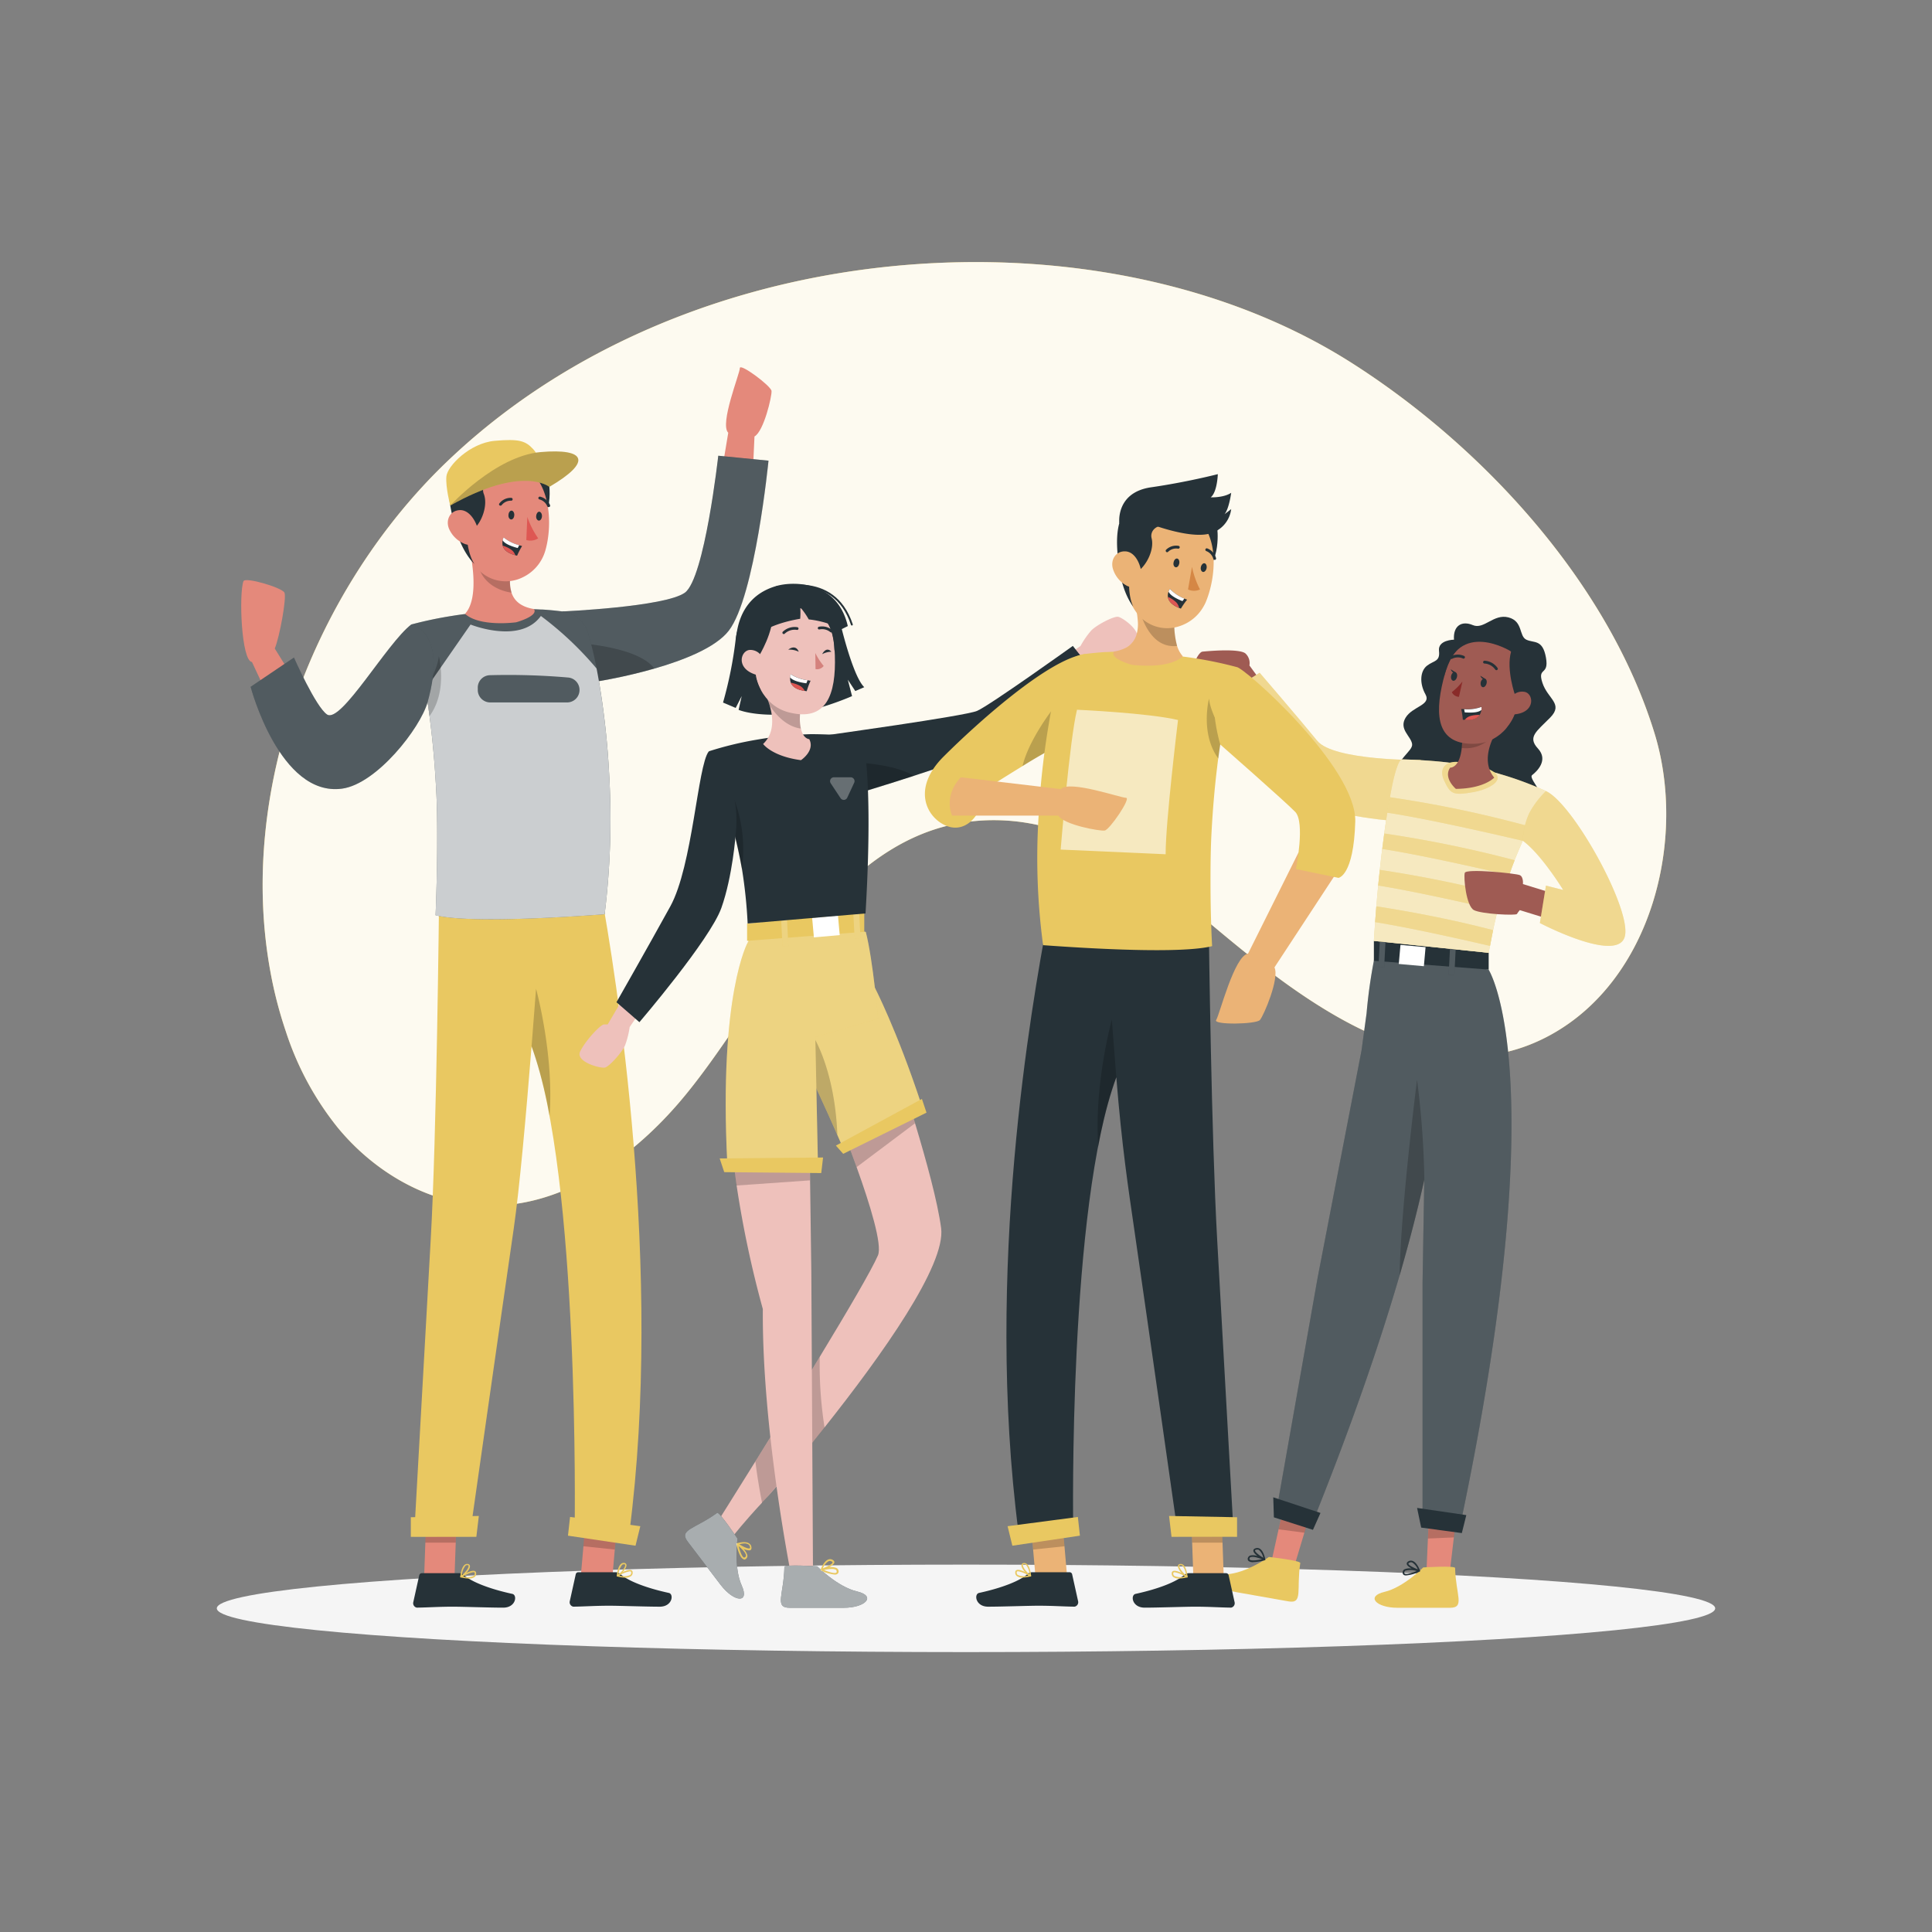 <svg xmlns="http://www.w3.org/2000/svg" viewBox="0 0 500 500"><rect x="0" y="0" width="500" height="500" fill="#808080" stroke="none"/><g id="freepik--background-simple--inject-7"><path d="M74,267a78.07,78.07,0,0,0,13.4,24.82c9.35,11.36,23.11,19.56,37.81,20.17,19.56.81,37.44-11.53,50.26-26.33,22.9-26.45,41.17-74.29,82.89-73.39,21.61.47,40.33,14.64,56.21,27.89,23,19.21,55.5,44.67,86.59,27.74,26.38-14.37,35.45-50.89,27-78.22-12-38.92-44.41-74.13-78.29-95.72-29.52-18.81-66.15-26.74-101.26-26.1-48.63.88-97.75,17.94-132.88,51.56-34.29,32.82-54.5,85.05-45.7,132.32A108.84,108.84,0,0,0,74,267Z" style="fill:#E9C861"></path><path d="M74,267a78.07,78.07,0,0,0,13.4,24.82c9.35,11.36,23.11,19.56,37.81,20.17,19.56.81,37.44-11.53,50.26-26.33,22.9-26.45,41.17-74.29,82.89-73.39,21.61.47,40.33,14.64,56.21,27.89,23,19.21,55.5,44.67,86.59,27.74,26.38-14.37,35.45-50.89,27-78.22-12-38.92-44.41-74.13-78.29-95.72-29.52-18.81-66.15-26.74-101.26-26.1-48.63.88-97.75,17.94-132.88,51.56-34.29,32.82-54.5,85.05-45.7,132.32A108.84,108.84,0,0,0,74,267Z" style="fill:#fff;opacity:0.9;isolation:isolate"></path></g><g id="freepik--Shadow--inject-7"><ellipse id="freepik--path--inject-7" cx="250" cy="416.24" rx="193.89" ry="11.32" style="fill:#f5f5f5"></ellipse></g><g id="freepik--character-4--inject-7"><path d="M326.65,176.72l-3.3-4.5a3.4,3.4,0,0,0-.92-3c-1.32-1.5-9.89-.71-11.21-.58s-3.5,5.39-2.21,6.92,9.53,1.79,10.29,1.13l2.6,3.62Z" style="fill:#9f5b53"></path><path d="M376.29,165.55c-.26-3.6,2-5,4.88-3.77s5.37-3,9.21-2,2.66,4.83,4.64,5.77,4.21-.19,5.07,4.63-2.3,2.32-.91,6.54,5.53,5.41,2,9-5.93,5-3.16,8-.23,5.88-1.5,6.87,5.51,6.72,3.6,11.86-17.84,9.89-27.67,6.14-12.56-9.43-12-15.89,5.33-8.17,5-10.19-3.47-3.79-1.69-6.76,6.72-3.23,5.14-6.07-1.38-6,.4-7.39,3.44-1,3.11-3.85S376.29,165.55,376.29,165.55Z" style="fill:#263238"></path><path d="M367.68,196.71s-22.57.2-26.79-5S326,174.11,326,174.11L320,177.85s10.5,23.45,17.09,28.6,26.21,6.21,26.21,6.21Z" style="fill:#E9C861"></path><path d="M367.68,196.71s-22.57.2-26.79-5S326,174.11,326,174.11L320,177.85s10.5,23.45,17.09,28.6,26.21,6.21,26.21,6.21Z" style="fill:#fff;opacity:0.3;isolation:isolate"></path><polygon points="329.16 403.62 335.16 404.68 337.62 396.5 339.86 389 332.95 386.58 330.94 395.6 329.16 403.62" style="fill:#e4897b"></polygon><path d="M336.51,404.52c.1-.67-8.11-1.58-8.11-1.58s-5.9,4.2-10.95,4.48-2.86,3.68,2.57,4.64l13.42,2.37C337.29,415.11,335.46,411.4,336.51,404.52Z" style="fill:#E9C861"></path><path d="M323.08,403.94a.77.77,0,0,1-.05-.9.89.89,0,0,1,.53-.47,3.38,3.38,0,0,1,1.86.12c-.6-.47-1.1-1-1.05-1.43,0-.28.25-.48.65-.59a1.27,1.27,0,0,1,1.06.16c1,.65,1.37,2.66,1.38,2.75a.17.17,0,0,1,0,.1h0l0,.05h0a.1.1,0,0,1-.05.06h0l-.07,0a12.72,12.72,0,0,1-2.95.48A1.72,1.72,0,0,1,323.08,403.94Zm.63-1a.45.45,0,0,0-.28.24c-.14.3-.05.41,0,.44.32.38,1.89.2,3.18-.1C325.71,403.2,324.35,402.74,323.71,403Zm1.43-1.89c-.12,0-.33.11-.34.22,0,.37,1,1.21,2.13,1.88a3.61,3.61,0,0,0-1.09-2,.81.81,0,0,0-.45-.13A1.07,1.07,0,0,0,325.14,401.09Z" style="fill:#263238"></path><polygon points="330.91 395.79 337.59 396.67 339.85 389.08 332.94 386.62 330.91 395.79" style="opacity:0.2;isolation:isolate"></polygon><polygon points="369.19 406.19 375.28 406.19 376.28 397.71 377.18 389.93 369.95 388.75 369.55 397.98 369.19 406.19" style="fill:#e4897b"></polygon><path d="M376.58,405.8c0-.67-8.26-.15-8.26-.15s-5.07,5.16-10,6.32-2.18,4.12,3.33,4.12h13.63C379.19,416.09,376.75,412.75,376.58,405.8Z" style="fill:#E9C861"></path><path d="M363.25,407.56a.79.79,0,0,1-.2-.87.88.88,0,0,1,.44-.56,3.39,3.39,0,0,1,1.85-.2c-.67-.36-1.25-.8-1.28-1.23,0-.28.17-.52.54-.69a1.25,1.25,0,0,1,1.07,0c1.12.46,1.81,2.39,1.84,2.47a.2.2,0,0,1,0,.17l0,0h0l-.07.06a10.52,10.52,0,0,1-3.42,1A1.09,1.09,0,0,1,363.25,407.56Zm.46-1.06a.51.51,0,0,0-.24.29c-.08.33,0,.41.06.44.39.32,1.9-.14,3.11-.65A5.36,5.36,0,0,0,363.71,406.5Zm1.08-2.1c-.11.05-.3.16-.3.27,0,.38,1.21,1,2.43,1.48a3.65,3.65,0,0,0-1.42-1.77.78.78,0,0,0-.33-.07A.88.88,0,0,0,364.79,404.4Z" style="fill:#263238"></path><polygon points="369.55 398.17 376.28 397.88 377.18 390.01 369.95 388.8 369.55 398.17" style="opacity:0.2;isolation:isolate"></polygon><path d="M330.34,391l9.86,1.74c9.94-24.79,17-45.47,22-62.64,2.69-9.26,4.78-17.49,6.4-24.8l-.45,27v61.28h10c24.34-116.11,7.09-142.65,7.09-142.65l-29.13-5a132.32,132.32,0,0,0-2.44,16.3l-1.31,9.64L341,330.68Z" style="fill:#263238"></path><path d="M330.34,391l9.86,1.74c9.94-24.79,17-45.47,22-62.64,2.69-9.26,4.78-17.49,6.4-24.8l-.45,27v61.28h10c24.34-116.11,7.09-142.65,7.09-142.65l-29.13-5a132.32,132.32,0,0,0-2.44,16.3l-1.31,9.64L341,330.68Z" style="fill:#fff;opacity:0.2;isolation:isolate"></path><polygon points="341.74 391.55 329.52 387.5 329.68 392.69 339.79 395.92 341.74 391.55" style="fill:#263238"></polygon><polygon points="379.48 392.11 366.74 390.25 367.8 395.34 378.32 396.76 379.48 392.11" style="fill:#263238"></polygon><polygon points="385.27 246.58 385.27 250.93 355.56 248.65 355.56 243.51 385.27 246.58" style="fill:#263238"></polygon><rect x="362.2" y="244.85" width="6.52" height="4.95" transform="translate(707.4 526.25) rotate(-174.88)" style="fill:#fff"></rect><rect x="375.1" y="244.78" width="1.48" height="7.51" transform="translate(738.53 515.91) rotate(-177.08)" style="fill:#263238"></rect><rect x="375.1" y="244.78" width="1.48" height="7.51" transform="translate(738.53 515.91) rotate(-177.08)" style="fill:#fff;opacity:0.2;isolation:isolate"></rect><rect x="356.96" y="242.79" width="1.48" height="7.51" transform="translate(702.35 511.01) rotate(-177.08)" style="fill:#263238"></rect><rect x="356.96" y="242.79" width="1.48" height="7.51" transform="translate(702.35 511.01) rotate(-177.08)" style="fill:#fff;opacity:0.2;isolation:isolate"></rect><path d="M400.09,204.73c-.9,1.83-1.72,3.57-2.48,5.21-.65,1.38-1.25,2.69-1.82,3.94l-1,2.12c-.24.54-.48,1.08-.7,1.6-.79,1.79-1.49,3.46-2.12,5-.37.92-.71,1.81-1,2.67l-.44,1.18c-.68,1.81-1.25,3.49-1.75,5.08-.43,1.38-.81,2.7-1.16,4-.46,1.75-.85,3.45-1.21,5.18-.28,1.33-.54,2.68-.8,4.08-.12.59-.23,1.19-.34,1.8l-29.71-3.09c.1-1.67.21-3.29.33-4.87.1-1.4.2-2.76.31-4.08.16-1.88.32-3.68.48-5.41q.21-2.1.42-4.05c.2-1.9.41-3.69.62-5.39.17-1.42.35-2.76.52-4,.27-2,.54-3.75.79-5.36s.47-2.82.68-4q.41-2.22.72-3.69c1.31-6,2.27-6.13,2.27-6.13s6.68.14,12.41.86l.15,0h0a93.45,93.45,0,0,1,11.47,2.52c.49.13,1,.27,1.45.42A87.15,87.15,0,0,1,400.09,204.73Z" style="fill:#E9C861"></path><path d="M400.09,204.73c-.9,1.83-1.72,3.57-2.48,5.21-.65,1.38-1.25,2.69-1.82,3.94l-1,2.12c-.24.54-.48,1.08-.7,1.6-.79,1.79-1.49,3.46-2.12,5-.37.92-.71,1.81-1,2.67l-.44,1.18c-.68,1.81-1.25,3.49-1.75,5.08-.43,1.38-.81,2.7-1.16,4-.46,1.75-.85,3.45-1.21,5.18-.28,1.33-.54,2.68-.8,4.08-.12.59-.23,1.19-.34,1.8l-29.71-3.09c.1-1.67.21-3.29.33-4.87.1-1.4.2-2.76.31-4.08.16-1.88.32-3.68.48-5.41q.21-2.1.42-4.05c.2-1.9.41-3.69.62-5.39.17-1.42.35-2.76.52-4,.27-2,.54-3.75.79-5.36s.47-2.82.68-4q.41-2.22.72-3.69c1.31-6,2.27-6.13,2.27-6.13s6.68.14,12.41.86l.15,0h0a93.45,93.45,0,0,1,11.47,2.52c.49.13,1,.27,1.45.42A87.15,87.15,0,0,1,400.09,204.73Z" style="fill:#fff;opacity:0.6;isolation:isolate"></path><path d="M362.22,330.13c2.69-9.26,4.78-17.49,6.4-24.8a229.31,229.31,0,0,0-1.89-25.87S362.47,312.82,362.22,330.13Z" style="opacity:0.2;isolation:isolate"></path><path d="M377.83,197.25c-3.51-.51-5.67,1.49-4.05,4.85s2.16,3.86,7.68,2.87S393.4,199.53,377.83,197.25Z" style="fill:#E9C861"></path><path d="M395.79,213.88l-1,2.12c-.24.54-.48,1.08-.7,1.6-8.82-2.07-25.35-5.82-35.1-7.28.24-1.49.47-2.82.68-4A300.94,300.94,0,0,1,395.79,213.88Z" style="fill:#E9C861"></path><path d="M392,222.63c-.37.92-.71,1.81-1,2.67l-.44,1.18c-9-2.09-23.69-5.37-32.81-6.77.17-1.42.35-2.76.52-4A309.68,309.68,0,0,1,392,222.63Z" style="fill:#E9C861"></path><path d="M388.78,231.56c-.43,1.38-.81,2.7-1.16,4-8.83-2-22.19-5-30.94-6.39q.21-2.1.42-4.05A312.87,312.87,0,0,1,388.78,231.56Z" style="fill:#E9C861"></path><path d="M386.41,240.72c-.28,1.33-.54,2.68-.8,4.08-8.53-2-21.08-4.75-29.72-6.16.1-1.4.2-2.76.31-4.08C363.5,235.69,374.82,237.69,386.41,240.72Z" style="fill:#E9C861"></path><g style="opacity:0.3;isolation:isolate"><path d="M377.83,197.25c-3.51-.51-5.67,1.49-4.05,4.85s2.16,3.86,7.68,2.87S393.4,199.53,377.83,197.25Z" style="fill:#fff"></path><path d="M395.79,213.88l-1,2.12c-.24.54-.48,1.08-.7,1.6-8.82-2.07-25.35-5.82-35.1-7.28.24-1.49.47-2.82.68-4A300.94,300.94,0,0,1,395.79,213.88Z" style="fill:#fff"></path><path d="M392,222.63c-.37.92-.71,1.81-1,2.67l-.44,1.18c-9-2.09-23.69-5.37-32.81-6.77.17-1.42.35-2.76.52-4A309.68,309.68,0,0,1,392,222.63Z" style="fill:#fff"></path><path d="M388.78,231.56c-.43,1.38-.81,2.7-1.16,4-8.83-2-22.19-5-30.94-6.39q.21-2.1.42-4.05A312.87,312.87,0,0,1,388.78,231.56Z" style="fill:#fff"></path><path d="M386.41,240.72c-.28,1.33-.54,2.68-.8,4.08-8.53-2-21.08-4.75-29.72-6.16.1-1.4.2-2.76.31-4.08C363.5,235.69,374.82,237.69,386.41,240.72Z" style="fill:#fff"></path></g><path d="M376.78,204.16c7.38-.07,9.93-2.92,9.93-2.92-4.1-4.9.63-12,.63-12l-8.95.6a27,27,0,0,1-.09,3.73c-.57,5.32-3,5.09-3,5.09C373.45,201.36,376.78,204.16,376.78,204.16Z" style="fill:#9f5b53"></path><path d="M378.39,189.85a27,27,0,0,1-.09,3.73c5.91.7,9-4.33,9-4.33Z" style="opacity:0.2;isolation:isolate"></path><path d="M386.12,166c-7.56-1.31-10.69,2.31-12.61,10-2.38,9.62-1.43,16.91,8.39,16.48C395.22,191.84,398.68,168.14,386.12,166Z" style="fill:#9f5b53"></path><path d="M378.48,176.38a16.53,16.53,0,0,1-2.75,2.75,2.13,2.13,0,0,0,1.84,1.21Z" style="fill:#892b29"></path><path d="M383.21,176.57c-.12.62.11,1.18.52,1.27s.85-.36,1-1-.11-1.18-.52-1.26S383.33,176,383.21,176.57Z" style="fill:#263238"></path><path d="M384.34,175.66l-1.24-.79S383.55,176.13,384.34,175.66Z" style="fill:#263238"></path><path d="M375.55,174.92c-.13.61.11,1.18.52,1.26s.85-.35,1-1-.11-1.18-.52-1.27S375.67,174.3,375.55,174.92Z" style="fill:#263238"></path><path d="M376.68,174l-1.24-.8S375.89,174.48,376.68,174Z" style="fill:#263238"></path><path d="M384.19,171.36a4,4,0,0,1,3.08,1.72" style="fill:none;stroke:#263238;stroke-linecap:round;stroke-linejoin:round;stroke-width:0.725px"></path><path d="M378.76,170.09a3.6,3.6,0,0,0-3.13.09" style="fill:none;stroke:#263238;stroke-linecap:round;stroke-linejoin:round;stroke-width:0.725px"></path><path d="M378.16,183.5a18.94,18.94,0,0,1,.42,2.78l.5,0c2.24.16,3.33-.5,3.86-1.29a3.13,3.13,0,0,0,.44-2.08,10.51,10.51,0,0,1-4.46.59C378.45,183.53,378.16,183.5,378.16,183.5Z" style="fill:#263238"></path><path d="M378.92,183.54l.15.82c2.11.15,3.61,0,4.32-.63a3,3,0,0,0,0-.78A10.51,10.51,0,0,1,378.92,183.54Z" style="fill:#fff"></path><path d="M379.08,186.32c2.24.16,3.33-.5,3.86-1.29a7.2,7.2,0,0,0-2.52.31A2.67,2.67,0,0,0,379.08,186.32Z" style="fill:#de5753"></path><path d="M392.17,180.13s-2.46-6.82-1.09-11.53c0,0-13.91-8.72-17.3,6.35,0,0,.89-13.75,13.94-11.79s9.68,21,2,25.46C389.7,188.62,393.68,184.4,392.17,180.13Z" style="fill:#263238"></path><path d="M390.65,181.51a3.37,3.37,0,0,1,4.1-2.41c2.3.67,2.58,5.67-3.45,5.81C390.43,184.93,390.1,184,390.65,181.51Z" style="fill:#9f5b53"></path><path d="M403.13,231.57l-9-2.77s.2-1.87-.81-2.32-13.9-1.77-14.24-.58.36,8.6,2.38,9.64,10.86,1.44,11.12,1,.74-1,.74-1l9.24,2.85Z" style="fill:#9f5b53"></path><path d="M400.09,204.73c7.13,3.24,22.69,31.48,20.32,37.93s-21.89-3.78-21.89-3.78l1.57-9.68,4.46,1.12s-5.58-9.15-10.42-12.72a17.82,17.82,0,0,1,1.66-7.19A23.63,23.63,0,0,1,400.09,204.73Z" style="fill:#E9C861"></path><path d="M400.09,204.73c7.13,3.24,22.69,31.48,20.32,37.93s-21.89-3.78-21.89-3.78l1.57-9.68,4.46,1.12s-5.58-9.15-10.42-12.72a17.82,17.82,0,0,1,1.66-7.19A23.63,23.63,0,0,1,400.09,204.73Z" style="fill:#fff;opacity:0.3;isolation:isolate"></path></g><g id="freepik--character-1--inject-7"><g id="freepik--group--inject-7"><path d="M184.19,137.69,188.47,112c-2.3-2.28,3-15.32,3-16.73s8.06,4.61,8.2,5.9-2,10.47-4.41,11.79L194,140.39S188.9,142.55,184.19,137.69Z" style="fill:#e4897b"></path><path d="M145.53,158.24s26.61-1.16,31.72-4.86,8.64-35.44,8.64-35.44l13,1.28s-3.47,35.17-10.28,44S155,176.28,155,176.28Z" style="fill:#263238"></path><path d="M198.91,119.22s-3.47,35.17-10.28,44c-3.39,4.38-11.77,7.65-19.31,9.82A134.66,134.66,0,0,1,155,176.28l-5.16-9.85-4.3-8.19s26.61-1.16,31.72-4.86,8.64-35.44,8.64-35.44Z" style="fill:#fff;opacity:0.2;isolation:isolate"></path><path d="M169.32,173A134.66,134.66,0,0,1,155,176.28l-5.16-9.85C155,166.88,165.88,168.36,169.32,173Z" style="opacity:0.2;isolation:isolate"></path><path d="M84.86,190,71.11,167.84c1.26-3,3.1-13.17,2.51-14.46S63.4,149.22,63,150.43c-1.19,3.22-.56,20.6,2.21,20.9l11.65,24.91S82.35,196.3,84.86,190Z" style="fill:#e4897b"></path><polygon points="150.25 408.64 158.37 409.5 159.89 392 151.78 391.14 150.25 408.64" style="fill:#e4897b"></polygon><polygon points="109.77 408.05 117.63 408.05 118.28 389.84 110.41 389.84 109.77 408.05" style="fill:#e4897b"></polygon><path d="M118.72,407.14h-9.55a.68.68,0,0,0-.67.54l-1.55,7a1.16,1.16,0,0,0,.9,1.37,1.07,1.07,0,0,0,.25,0c3.09-.05,5.34-.24,9.22-.24,2.39,0,9.6.25,12.9.25s3.73-3.26,2.38-3.56c-6.06-1.32-10.62-3.15-12.56-4.89A1.89,1.89,0,0,0,118.72,407.14Z" style="fill:#263238"></path><path d="M119.26,408.23a.19.19,0,0,1-.14-.16.18.18,0,0,1,.09-.18c.28-.18,2.82-1.74,3.69-1.29a.55.55,0,0,1,.32.52,1.07,1.07,0,0,1-.39,1,2.36,2.36,0,0,1-1.51.4A9.65,9.65,0,0,1,119.26,408.23Zm.54-.26a3.82,3.82,0,0,0,2.8-.14.75.75,0,0,0,.25-.67c0-.15-.07-.22-.12-.22a.39.39,0,0,0-.24-.05A7.57,7.57,0,0,0,119.8,408Z" style="fill:#E9C861"></path><path d="M119.21,408.27a.22.22,0,0,1-.09-.17c0-.11.2-2.37,1.11-3.11a1,1,0,0,1,.79-.24.59.59,0,0,1,.6.49c.16.83-1.41,2.56-2.22,3h-.09A.17.17,0,0,1,119.21,408.27Zm1.26-3.06a4.46,4.46,0,0,0-.93,2.46c.81-.61,1.81-1.92,1.71-2.43,0-.05,0-.19-.27-.19h-.09A.67.67,0,0,0,120.47,405.21Z" style="fill:#E9C861"></path><path d="M159.22,406.89h-9.55a.68.68,0,0,0-.67.54l-1.55,7a1.16,1.16,0,0,0,.9,1.37,1.07,1.07,0,0,0,.25,0c3.09-.05,5.34-.24,9.22-.24,2.39,0,9.6.25,12.9.25s3.73-3.26,2.38-3.56c-6.06-1.32-10.62-3.15-12.56-4.89A1.89,1.89,0,0,0,159.22,406.89Z" style="fill:#263238"></path><path d="M159.76,408a.19.19,0,0,1-.14-.16.18.18,0,0,1,.09-.18c.28-.18,2.82-1.74,3.69-1.29a.55.55,0,0,1,.32.52,1.07,1.07,0,0,1-.39,1,2.36,2.36,0,0,1-1.51.4A9.65,9.65,0,0,1,159.76,408Zm.54-.26a3.82,3.82,0,0,0,2.8-.14.75.75,0,0,0,.25-.67c0-.15-.07-.22-.12-.22a.39.39,0,0,0-.24-.05A7.57,7.57,0,0,0,160.3,407.72Z" style="fill:#E9C861"></path><path d="M159.71,408a.22.22,0,0,1-.09-.17c0-.11.2-2.37,1.11-3.11a1,1,0,0,1,.79-.24.59.59,0,0,1,.6.49c.16.83-1.41,2.56-2.22,3h-.09A.17.17,0,0,1,159.71,408ZM161,405a4.46,4.46,0,0,0-.93,2.46c.81-.61,1.81-1.92,1.71-2.43,0-.05,0-.19-.27-.19h-.09A.67.67,0,0,0,161,405Z" style="fill:#E9C861"></path><polygon points="151.78 391.14 159.89 392 159.1 401.02 150.98 400.17 151.78 391.14" style="opacity:0.2;isolation:isolate"></polygon><polygon points="110.41 389.85 118.28 389.85 117.94 399.24 110.07 399.24 110.41 389.85" style="opacity:0.2;isolation:isolate"></polygon><path d="M113.66,230.11h41.72c4,21.66,16.39,98.33,7.48,166.63L148.73,395s1.31-90.68-11.16-124.2c-1.43,17.94-3.14,37-4.62,47.19-3.63,25-11.4,79.63-11.4,79.63H107.17s2.94-52.29,4.3-76.86C113,294.07,113.6,235.59,113.66,230.11Z" style="fill:#E9C861"></path><polygon points="164.47 400.03 146.99 397.43 147.53 392.59 165.71 394.98 164.47 400.03" style="fill:#E9C861"></polygon><polygon points="123.28 397.73 106.32 397.73 106.32 392.66 123.92 392.33 123.28 397.73" style="fill:#E9C861"></polygon><path d="M137.57,270.79a111.8,111.8,0,0,1,4.66,18c1.17-16-3.5-32.9-3.5-32.9Z" style="opacity:0.2;isolation:isolate"></path><path d="M106.43,161.62a176.11,176.11,0,0,1,5,25.87c.33,2.68.6,5.31.82,7.86.29,3.24.49,6.36.65,9.32.2,3.75.26,8.18.25,12.54,0,10-.42,19.65-.42,19.65,8,2,31.12.67,43.75-.25a201,201,0,0,0,1.16-36.41A208,208,0,0,0,155,176.27a102.87,102.87,0,0,0-2.82-12.52,8,8,0,0,0-6.64-5.51c-1.53-.19-3.3-.38-5.16-.49-.72,0-1.44-.07-2.17-.08a154.22,154.22,0,0,0-17.84,1.24c-1.12.13-2.26.3-3.36.48A102.46,102.46,0,0,0,106.43,161.62Z" style="fill:#263238"></path><path d="M156.48,236.62c-12.63.92-35.75,2.25-43.75.25,0,0,.4-9.63.42-19.65,0-4.36-.05-8.79-.25-12.54-.16-3-.36-6.08-.65-9.32-.22-2.55-.49-5.18-.82-7.86-.08-.72-.17-1.45-.27-2.17-.29-2.31-.64-4.61-1-6.9l0-.06,3.89-5.6,7.73-11.14s12.86,5.2,18.2-2.22A86.41,86.41,0,0,1,154.38,173c.21,1,.41,2.14.61,3.29a208,208,0,0,1,2.65,23.93A201,201,0,0,1,156.48,236.62Z" style="fill:#fff;opacity:0.7;isolation:isolate"></path><path d="M126.79,174.74a180.2,180.2,0,0,1,20.34.61,3.22,3.22,0,0,1,2.85,3.21h0a3.22,3.22,0,0,1-3.23,3.23H126.88a3.23,3.23,0,0,1-3.23-3.06l0-.59A3.22,3.22,0,0,1,126.79,174.74Z" style="fill:#263238"></path><path d="M106.43,161.62a176.11,176.11,0,0,1,5,25.87c.33,2.68.6,5.31.82,7.86.29,3.24.49,6.36.65,9.32.2,3.75.26,8.18.25,12.54,0,10-.42,19.65-.42,19.65,8,2,31.12.67,43.75-.25a201,201,0,0,0,1.16-36.41A208,208,0,0,0,155,176.27a102.87,102.87,0,0,0-2.82-12.52,8,8,0,0,0-6.64-5.51c-1.53-.19-3.3-.38-5.16-.49-.72,0-1.44-.07-2.17-.08a154.22,154.22,0,0,0-17.84,1.24c-1.12.13-2.26.3-3.36.48A102.46,102.46,0,0,0,106.43,161.62Z" style="fill:#fff;opacity:0.2;isolation:isolate"></path><path d="M141.66,122.89s2.47,8.67-2.7,13.54-7.76-15.13-7.76-15.13Z" style="fill:#263238"></path><path d="M120.35,158.86c3.83,3.48,13.22,2.19,13.22,2.19s5.85-1.6,4.62-3.43c-3.45-.57-5.12-2.18-5.81-4.24a10,10,0,0,1-.35-3.94,20.71,20.71,0,0,1,.29-2.2l-11.6-8.59C122.24,144.32,124.1,154.75,120.35,158.86Z" style="fill:#e4897b"></path><path d="M123.4,144.11c.46,7,6.18,8.88,9,9.27a10,10,0,0,1-.35-3.94Z" style="opacity:0.2;isolation:isolate"></path><path d="M123.52,147.12a9.83,9.83,0,0,0,11.69,2.32,11,11,0,0,0,5.54-5.85c.14-.35.27-.72.38-1.1,2-6.93,1.35-18.53-6.15-21.93a10.65,10.65,0,0,0-14.13,5.21,10.52,10.52,0,0,0-1,4.85C120,138.41,119.74,143,123.52,147.12Z" style="fill:#e4897b"></path><path d="M131.59,133.27c-.07.63.29,1.16.71,1.17s.77-.49.8-1.12-.3-1.16-.71-1.17S131.62,132.63,131.59,133.27Z" style="fill:#263238"></path><path d="M138.76,133.55c-.07.63.29,1.16.7,1.18s.77-.49.8-1.12-.3-1.16-.71-1.18S138.78,133,138.76,133.55Z" style="fill:#263238"></path><path d="M136.47,133.78a22.41,22.41,0,0,0,2.81,5.54,3.7,3.7,0,0,1-3.07.44Z" style="fill:#de5753"></path><path d="M129.46,130.86a.37.37,0,0,0,.37-.13,3,3,0,0,1,2.43-1.15.37.37,0,0,0,.41-.33.38.38,0,0,0-.33-.41h0a3.7,3.7,0,0,0-3.08,1.42.37.37,0,0,0,0,.52h0A.6.6,0,0,0,129.46,130.86Z" style="fill:#263238"></path><path d="M141.93,131.21a.34.34,0,0,0,.22,0,.36.36,0,0,0,.2-.48h0a3.69,3.69,0,0,0-2.59-2.2.39.39,0,0,0-.43.31h0a.38.38,0,0,0,.31.42h0a3,3,0,0,1,2,1.78A.37.37,0,0,0,141.93,131.21Z" style="fill:#263238"></path><path d="M129.62,116.82c-.93,0-1.86,0-2.79.07a13.77,13.77,0,0,0-7.48,2.55c-4.9,3.83-2.94,11.76-1.58,16.89,1.81,6.82,5,9.61,5,9.61-2.08-3.09-2.42-9.6-1.37-9.91s1.13.95,1.13.95c2.2-1.81,3.8-6.3,2.67-9.17-.86-2.21,1.47-4.23,3.76-3.43l.69.23,1.07.34Z" style="fill:#263238"></path><path d="M116.22,136.87a7.4,7.4,0,0,0,4.09,3.91c2.43.92,3.88-1.19,3.41-3.61-.44-2.15-2.22-5.28-4.76-5.15S115.27,134.65,116.22,136.87Z" style="fill:#e4897b"></path><path d="M135.12,141.31a18.92,18.92,0,0,0-1.29,2.49c-.17,0-.33-.07-.49-.12-2.17-.57-3-1.55-3.24-2.46a3,3,0,0,1,0-1.37,2.61,2.61,0,0,1,.26-.74,10.55,10.55,0,0,0,4,2C134.83,141.24,135.12,141.31,135.12,141.31Z" style="fill:#263238"></path><path d="M134.38,141.1l-.4.73c-2-.54-3.41-1.19-3.89-2a2.61,2.61,0,0,1,.26-.74A10.55,10.55,0,0,0,134.38,141.1Z" style="fill:#fff"></path><path d="M133.34,143.68c-2.17-.57-3-1.55-3.24-2.46a7.22,7.22,0,0,1,2.29,1.11A2.62,2.62,0,0,1,133.34,143.68Z" style="fill:#de5753"></path><path d="M116.52,130.84s-1.23-4.76-1-7.5,6.09-8.68,12.48-9.25,8,0,10,2.16,3.42,7.93,3.42,7.93S128.89,121.22,116.52,130.84Z" style="fill:#E9C861"></path><path d="M116.52,130.84S128.23,118,139.93,117s13.37,2.48,2.24,9C142.17,126,135.28,120.26,116.52,130.84Z" style="fill:#E9C861"></path><path d="M116.52,130.84S128.23,118,139.93,117s13.37,2.48,2.24,9C142.17,126,135.28,120.26,116.52,130.84Z" style="opacity:0.2;isolation:isolate"></path><path d="M111.16,185.33c-.29-2.31-.64-4.61-1-6.9l0-.06c.34-.57,3.13-5.24,3.41-8.58a20.2,20.2,0,0,1,.48,3C114.35,176,114.21,181.14,111.16,185.33Z" style="opacity:0.2;isolation:isolate"></path><path d="M110.66,181.72c-1.89,6.74-13.16,21.15-22.12,22.38-16.17,2.22-23.68-26.35-23.68-26.35l11.21-7.57s5.65,12.77,8.57,14.73c3.61,2.43,15.5-18.47,21.79-23.29C106.43,161.62,115.87,163.19,110.66,181.72Z" style="fill:#263238"></path><path d="M110.66,181.72c-1.89,6.74-13.16,21.15-22.12,22.38-16.17,2.22-23.68-26.35-23.68-26.35l11.21-7.57s5.65,12.77,8.57,14.73c3.61,2.43,15.5-18.47,21.79-23.29C106.43,161.62,115.87,163.19,110.66,181.72Z" style="fill:#fff;opacity:0.2;isolation:isolate"></path></g></g><g id="freepik--character-2--inject-7"><path d="M272.71,172l6.93-4.82a22.1,22.1,0,0,1,2.77-4c1.38-1.44,5.73-3.7,6.92-3.56s6.67,4.09,4.52,6.17-7.4,4.7-8.28,4.38l-.88-.32-8.69,7Z" style="fill:#eec1bb"></path><path d="M282.41,173.21S263.3,190,256,193.65c-3.58,1.8-12,4.7-19.56,7.16-7.8,2.53-14.75,4.61-14.75,4.61l-1.21-2.25-6.91-12.85s36.1-5,39.27-6.33,24.81-16.83,24.81-16.83Z" style="fill:#263238"></path><path d="M236.47,200.81c-7.8,2.53-14.75,4.61-14.75,4.61l-1.21-2.25v-5.92S231.56,197.6,236.47,200.81Z" style="opacity:0.2;isolation:isolate"></path><path d="M167.72,258.8l-4.76,7a22.92,22.92,0,0,1-1.18,4.7c-.79,1.84-4.05,5.49-5.21,5.78s-7.7-1.46-6.42-4.16,5.25-7,6.19-7h.93l5.65-9.61Z" style="fill:#eec1bb"></path><path d="M201.09,151.61c5.36-.07,16.31,9.36,16.31,9.36s3.24,14,6.27,16.87l-2.32,1-1.94-2.94,1.1,4.25s-9.69,4.33-17.68,4.75-11.68-1.19-11.68-1.19l.8-3.56-1.55,3.06-3.28-1.39a104.33,104.33,0,0,0,3.28-16.42C191.15,157.59,201.09,151.61,201.09,151.61Z" style="fill:#263238"></path><path d="M213.36,369.45c-6.05,7.6-11.48,14.49-16.22,19.52h0c-4.73,5.09-7.17,8.25-7.17,8.25l-4.69-2.69s4.33-6.85,10.2-16.3c5-8,11.11-17.9,16.66-27.07,7.19-11.84,13.42-22.46,15.07-26.26,1.17-2.7-2-13.07-5.52-22.85-3.57-9.95-7.49-19.31-7.49-19.31L227,261.1s5.2,14.41,9.82,29.61c3,10,5.81,20.25,6.74,27.09C244.85,327.35,228.36,350.57,213.36,369.45Z" style="fill:#eec1bb"></path><path d="M213.4,369.45c-6,7.6-11.85,14.49-16.17,19.52-.62-3.09-1.24-6.75-1.74-10.74,5-8,11.11-17.9,16.66-27.07A104.34,104.34,0,0,0,213.4,369.45Z" style="opacity:0.2;isolation:isolate"></path><path d="M236.8,290.71l-15.11,11.34c-3.57-9.95-7.49-19.31-7.49-19.31L227,261.1S232.18,275.51,236.8,290.71Z" style="opacity:0.2;isolation:isolate"></path><path d="M210.41,408.27,205,409s-7.82-38.47-7.58-70.22a271.17,271.17,0,0,1-6.78-31.95c-1.92-13-2.86-27.48-.33-38.28l18.95,8.53.39,28.42.32,23.69Z" style="fill:#eec1bb"></path><path d="M209.61,305.48l-19,1.33c-1.92-13-2.86-27.48-.33-38.28l18.95,8.53Z" style="opacity:0.2;isolation:isolate"></path><path d="M185.59,391.54c.56-.41,5.28,6.66,5.28,6.66s-1.05,7.37,1.08,12.12-2,4.34-5.45-.16L178,399C175.56,395.83,179.81,395.75,185.59,391.54Z" style="fill:#263238"></path><path d="M192.47,403.53c-1.07-.25-1.77-3.3-1.9-3.91v-.09h0s0,0,0-.07h0l0-.06h0l.07,0c.1,0,2.1-.66,3.17,0a1.3,1.3,0,0,1,.64.89c.09.42,0,.71-.22.87s-1.1.05-1.81-.28a3.49,3.49,0,0,1,1,1.64.89.89,0,0,1-.18.71.9.9,0,0,1-.69.4Zm.1-.43s.18,0,.39-.23a.46.46,0,0,0,.09-.37c-.09-.7-1.15-1.73-1.89-2.35C191.49,401.46,192.07,403,192.57,403.1Zm-1.23-3.44c1.14.71,2.4,1.27,2.72,1,.09-.06.06-.28,0-.41a.87.87,0,0,0-.43-.59,2.1,2.1,0,0,0-1-.22A6,6,0,0,0,191.34,399.66Z" style="fill:#E9C861"></path><path d="M203,405.51c0-.69,8.49-.15,8.49-.15s5.22,5.3,10.29,6.5,2.23,4.23-3.43,4.23h-14C200.34,416.09,202.86,412.66,203,405.51Z" style="fill:#263238"></path><path d="M212.47,406.45a.18.18,0,0,1-.07-.05h0a.21.21,0,0,1,0-.06h0a.19.19,0,0,1,0-.07h0s0-.07,0-.09.74-2.07,1.89-2.55a1.3,1.3,0,0,1,1.09,0c.39.19.58.43.56.72s-.63.89-1.32,1.26a3.45,3.45,0,0,1,1.9.21.89.89,0,0,1,.46.57.81.81,0,0,1-.21.9,1.14,1.14,0,0,1-.75.21A10.41,10.41,0,0,1,212.47,406.45Zm.77-.14c1.25.53,2.81,1,3.21.67,0,0,.14-.12.05-.45a.5.5,0,0,0-.24-.3,2.16,2.16,0,0,0-1-.18A10.15,10.15,0,0,0,213.24,406.31Zm1.18-2.26a3.61,3.61,0,0,0-1.45,1.82c1.25-.48,2.46-1.14,2.49-1.52,0-.12-.19-.23-.31-.28a.92.92,0,0,0-.39-.09A.83.83,0,0,0,214.42,404.05Z" style="fill:#E9C861"></path><path d="M218,296.72,238.51,286c-6.44-19.58-12.25-30.69-12.25-30.69-20.14,3.45-18.3,19.37-18.3,19.37S213.09,285.28,218,296.72Z" style="fill:#E9C861"></path><path d="M216.71,293.7c.44,1,.87,2,1.31,3L238.51,286c-6.44-19.58-12.25-30.69-12.25-30.69-12.43,2.14-16.49,9-17.78,14a16.52,16.52,0,0,0-.53,5.4S212.21,283.48,216.71,293.7Z" style="fill:#fff;opacity:0.2;isolation:isolate"></path><path d="M216.71,293.7c-4.5-10.22-8.76-19-8.76-19a16.52,16.52,0,0,1,.53-5.4,6.4,6.4,0,0,1,2.1-.89S216.06,277,216.71,293.7Z" style="opacity:0.2;isolation:isolate"></path><path d="M211.68,301.14,211,268.37l16.24-4.74s-1.27-15-3.17-22.45c0,0-26.38-6.57-30.4,2.38,0,0,0,.14-.06.19l-.06.08s-7.58,13.33-5.32,57.31Z" style="fill:#E9C861"></path><path d="M211.68,301.14,211,268.37l16.24-4.74s-1.27-15-3.17-22.45c0,0-26.38-6.57-30.4,2.38,0,0,0,.14-.06.19l-.06.08s-7.58,13.33-5.32,57.31Z" style="fill:#fff;opacity:0.2;isolation:isolate"></path><polygon points="193.35 239.02 193.35 243.49 223.67 241.15 223.67 235.86 193.35 239.02" style="fill:#E9C861"></polygon><rect x="202.3" y="237.17" width="1.52" height="7.73" transform="translate(-12.04 10.68) rotate(-2.93)" style="fill:#E9C861"></rect><rect x="210.39" y="237.24" width="6.71" height="5.08" transform="translate(-20.54 20.02) rotate(-5.12)" style="fill:#fff"></rect><rect x="220.96" y="235.13" width="1.52" height="7.73" transform="translate(-11.91 11.63) rotate(-2.93)" style="fill:#E9C861"></rect><rect x="202.3" y="237.17" width="1.52" height="7.73" transform="translate(-12.04 10.68) rotate(-2.93)" style="fill:#fff;opacity:0.2;isolation:isolate"></rect><rect x="220.96" y="235.13" width="1.52" height="7.73" transform="translate(-11.91 11.63) rotate(-2.93)" style="fill:#fff;opacity:0.2;isolation:isolate"></rect><path d="M224,236.4,193.49,239a126.58,126.58,0,0,0-1.47-14.1,128.07,128.07,0,0,0-3.57-14.89c-.87-3-1.9-6.22-3.13-9.93q-.87-2.66-1.91-5.63a89,89,0,0,1,12.68-3.06A97.17,97.17,0,0,1,209.81,190c5.94,0,12.77.62,12.77.62s1,.24,1.58,6.53C224.72,203.05,225.27,214.88,224,236.4Z" style="fill:#263238"></path><polygon points="186.25 299.8 213.01 299.56 212.54 303.59 187.43 303.35 186.25 299.8" style="fill:#E9C861"></polygon><polygon points="216.33 296.48 238.59 284.4 239.78 287.95 218.22 298.61 216.33 296.48" style="fill:#E9C861"></polygon><path d="M207.29,196.73c-7.53-1-9.8-4.19-9.8-4.19,3.08-2.89,2.52-7.18,1.74-9.85a15.41,15.41,0,0,0-.93-2.46l9.07,1.69a26,26,0,0,0-.36,3.82,11.91,11.91,0,0,0,.26,2.81c.62,2.71,2.16,2.74,2.16,2.74C211,194.27,207.29,196.73,207.29,196.73Z" style="fill:#eec1bb"></path><path d="M207,185.74a11.91,11.91,0,0,0,.26,2.81c-3.6-.48-6.33-3.36-8-5.86a15.41,15.41,0,0,0-.93-2.46l9.07,1.69A26,26,0,0,0,207,185.74Z" style="opacity:0.2;isolation:isolate"></path><path d="M205.52,156.82c7.88.29,10.26,4.61,10.54,12.76.34,10.18-2.17,17.31-11.95,14.77C190.83,180.91,192.42,156.34,205.52,156.82Z" style="fill:#eec1bb"></path><path d="M211,169a16.82,16.82,0,0,0,2.17,3.35,2.16,2.16,0,0,1-2.11.82Z" style="fill:#d4827d"></path><path d="M206.3,162.67a4.1,4.1,0,0,0-3.46,1.07" style="fill:none;stroke:#263238;stroke-linecap:round;stroke-linejoin:round;stroke-width:0.708px"></path><path d="M212,162.55a3.7,3.7,0,0,1,3.12.77" style="fill:none;stroke:#263238;stroke-linecap:round;stroke-linejoin:round;stroke-width:0.708px"></path><path d="M209.78,176.17a19.46,19.46,0,0,0-1,2.71l-.5-.07c-2.29-.32-3.24-1.22-3.61-2.12a3,3,0,0,1-.17-1.4,3.11,3.11,0,0,1,.17-.79,10.63,10.63,0,0,0,4.36,1.55C209.47,176.14,209.78,176.17,209.78,176.17Z" style="fill:#263238"></path><path d="M209,176.05l-.32.79c-2.16-.3-3.63-.8-4.21-1.55a3.11,3.11,0,0,1,.17-.79A10.63,10.63,0,0,0,209,176.05Z" style="fill:#fff"></path><path d="M208.25,178.81c-2.29-.32-3.24-1.22-3.61-2.12a7.57,7.57,0,0,1,2.47.85A2.88,2.88,0,0,1,208.25,178.81Z" style="fill:#de5753"></path><path d="M196.41,169.79s3.93-6.34,3.55-11.36c0,0,15.86-5.81,16,10.08,0,0,2-14-11.5-14.84s-14.22,19-7.44,25.18C197.07,178.85,194,173.76,196.41,169.79Z" style="fill:#263238"></path><path d="M197.63,171.5a3.45,3.45,0,0,0-3.6-3.3c-2.45.18-3.8,5.15,2.23,6.58C197.12,175,197.65,174.15,197.63,171.5Z" style="fill:#eec1bb"></path><path d="M201.09,151.61c4.26-1.18,15.63-1.34,18.32,10.42l-1.58.79a25.18,25.18,0,0,0-8.53-2.52,19.67,19.67,0,0,0-2.21-3.16,17.34,17.34,0,0,1,0,3s-7.42,1.08-10.74,4.1c-5.21,4.74-5.52,7.74-5.52,7.74S187.21,155.47,201.09,151.61Z" style="fill:#263238"></path><path d="M200.46,152.48s15.24-5.29,20,9.16" style="fill:none;stroke:#263238;stroke-linecap:round;stroke-linejoin:round;stroke-width:0.488px"></path><path d="M204,168.13s1.85-1.57,2.72.54A5.55,5.55,0,0,0,204,168.13Z" style="fill:#263238"></path><path d="M212.78,169.3s1-2.14,2.38-.63A5.22,5.22,0,0,0,212.78,169.3Z" style="fill:#263238"></path><path d="M215.78,201.16h4.42a1,1,0,0,1,.88,1.38l-1.83,3.94a1,1,0,0,1-1.69.12l-2.6-3.93A1,1,0,0,1,215.78,201.16Z" style="fill:#fff;opacity:0.3;isolation:isolate"></path><path d="M192,224.94a128.07,128.07,0,0,0-3.57-14.89l1.66-3A37.38,37.38,0,0,1,192,224.94Z" style="opacity:0.2;isolation:isolate"></path><path d="M183.41,194.49c-2.86,3.62-4.15,29.57-9.94,40.09s-13.93,24.8-13.93,24.8l5.94,5.16s18.29-21.36,21.21-29.57,3.71-19.12,3.71-19.12C192,201.16,183.41,194.49,183.41,194.49Z" style="fill:#263238"></path><path d="M185.59,391.54c.56-.41,5.28,6.66,5.28,6.66s-1.05,7.37,1.08,12.12-2,4.34-5.45-.16L178,399C175.56,395.83,179.81,395.75,185.59,391.54Z" style="fill:#fff;opacity:0.6;isolation:isolate"></path><path d="M203,405.51c0-.69,8.49-.15,8.49-.15s5.22,5.3,10.29,6.5,2.23,4.23-3.43,4.23h-14C200.34,416.09,202.86,412.66,203,405.51Z" style="fill:#fff;opacity:0.6;isolation:isolate"></path></g><g id="freepik--character-3--inject-7"><g id="freepik--group--inject-7"><path d="M244.94,213.73c5.14,2.07,9.49-3.08,9.69-9.21,0,0,4.69-3,10-6.26A139.24,139.24,0,0,1,277,191.34a4.6,4.6,0,0,0,1.75-1.43h0c4.1-5.32,2.21-20.65,2.21-20.65-9.5,1.06-28.48,18.27-36.79,26.57S239.8,211.65,244.94,213.73Z" style="fill:#E9C861"></path><path d="M264.63,198.26A139.24,139.24,0,0,1,277,191.34a4.6,4.6,0,0,0,1.75-1.43h0L272.09,184S266.16,191.71,264.63,198.26Z" style="opacity:0.2;isolation:isolate"></path><polygon points="276.22 408.64 268.11 409.5 266.58 392 274.7 391.14 276.22 408.64" style="fill:#ebb376"></polygon><polygon points="316.7 408.05 308.84 408.05 308.19 389.84 316.06 389.84 316.7 408.05" style="fill:#ebb376"></polygon><path d="M307.75,407.14h9.55a.68.68,0,0,1,.67.54l1.55,7a1.16,1.16,0,0,1-.9,1.37,1,1,0,0,1-.25,0c-3.09-.05-5.34-.24-9.22-.24-2.39,0-9.6.25-12.9.25s-3.73-3.26-2.38-3.56c6.06-1.32,10.62-3.15,12.56-4.89A1.89,1.89,0,0,1,307.75,407.14Z" style="fill:#263238"></path><path d="M305.15,408.52a2.38,2.38,0,0,1-1.51-.4,1.09,1.09,0,0,1-.39-1,.55.55,0,0,1,.32-.52c.87-.45,3.41,1.11,3.69,1.29a.17.17,0,0,1,.09.18.19.19,0,0,1-.14.16A9.56,9.56,0,0,1,305.15,408.52ZM304,406.89a.4.4,0,0,0-.24.05c-.05,0-.11.07-.12.22a.77.77,0,0,0,.25.67,3.82,3.82,0,0,0,2.8.14A7.5,7.5,0,0,0,304,406.89Z" style="fill:#E9C861"></path><path d="M307.16,408.24h-.09c-.81-.44-2.38-2.17-2.22-3a.61.61,0,0,1,.6-.49,1,1,0,0,1,.79.24c.91.74,1.1,3,1.11,3.11a.2.2,0,0,1-.09.17A.17.17,0,0,1,307.16,408.24Zm-1.58-3.19h-.09c-.24,0-.26.14-.27.19-.1.51.9,1.82,1.71,2.43a4.38,4.38,0,0,0-.93-2.46A.67.67,0,0,0,305.58,405.05Z" style="fill:#E9C861"></path><path d="M267.25,406.89h9.55a.68.68,0,0,1,.67.54l1.55,7a1.16,1.16,0,0,1-.9,1.37,1,1,0,0,1-.25,0c-3.09-.05-5.34-.24-9.22-.24-2.39,0-9.6.25-12.9.25s-3.73-3.26-2.38-3.56c6.06-1.32,10.62-3.15,12.56-4.89A1.89,1.89,0,0,1,267.25,406.89Z" style="fill:#263238"></path><path d="M264.65,408.27a2.38,2.38,0,0,1-1.51-.4,1.09,1.09,0,0,1-.39-1,.55.55,0,0,1,.32-.52c.87-.45,3.41,1.11,3.69,1.29a.17.17,0,0,1,.09.18.19.19,0,0,1-.14.16A9.56,9.56,0,0,1,264.65,408.27Zm-1.17-1.63a.4.4,0,0,0-.24.05c-.05,0-.11.07-.12.22a.77.77,0,0,0,.25.67,3.82,3.82,0,0,0,2.8.14A7.5,7.5,0,0,0,263.48,406.64Z" style="fill:#E9C861"></path><path d="M266.66,408h-.09c-.81-.44-2.38-2.17-2.22-3a.61.61,0,0,1,.6-.49,1,1,0,0,1,.79.24c.91.74,1.1,3,1.11,3.11a.2.2,0,0,1-.09.17A.17.17,0,0,1,266.66,408Zm-1.58-3.19H265c-.24,0-.26.14-.27.19-.1.51.9,1.82,1.71,2.43a4.38,4.38,0,0,0-.93-2.46A.67.67,0,0,0,265.08,404.8Z" style="fill:#E9C861"></path><polygon points="274.7 391.14 266.58 392 267.38 401.02 275.49 400.17 274.7 391.14" style="opacity:0.2;isolation:isolate"></polygon><polygon points="316.06 389.85 308.19 389.85 308.53 399.24 316.4 399.24 316.06 389.85" style="opacity:0.2;isolation:isolate"></polygon><path d="M312.81,238.11H271.09c-4,21.66-16.38,90.33-7.48,158.63L277.74,395s-1.31-82.68,11.16-116.2c1.44,17.94,3.14,29,4.62,39.19,3.63,25,11.4,79.63,11.4,79.63H319.3s-2.94-52.29-4.3-76.86C313.51,294.07,312.87,243.59,312.81,238.11Z" style="fill:#263238"></path><polygon points="262 400.03 279.48 397.43 278.95 392.59 260.76 394.98 262 400.03" style="fill:#E9C861"></polygon><polygon points="303.19 397.73 320.15 397.73 320.15 392.66 302.55 392.33 303.19 397.73" style="fill:#E9C861"></polygon><path d="M288.9,278.79a111.8,111.8,0,0,0-4.66,18c-1.17-16,3.5-32.9,3.5-32.9Z" style="opacity:0.2;isolation:isolate"></path><path d="M320,172.62a176.11,176.11,0,0,0-5,25.87c-.33,2.68-.6,5.31-.82,7.86-.29,3.24-.49,6.36-.65,9.32-.2,3.75-.26,8.18-.25,12.54,0,10,.42,16.65.42,16.65-8,2-31.12.67-43.75-.25a169.71,169.71,0,0,1-1.16-33.41,208,208,0,0,1,2.65-23.93,102.87,102.87,0,0,1,2.82-12.52,8,8,0,0,1,6.64-5.51c1.53-.19,3.3-.38,5.16-.49.72,0,1.44-.07,2.17-.08a154.22,154.22,0,0,1,17.84,1.24c1.12.13,2.26.3,3.36.48A102.46,102.46,0,0,1,320,172.62Z" style="fill:#E9C861"></path><path d="M306.12,169.86c-3.83,3.48-13.21,2.19-13.21,2.19s-5.86-1.6-4.63-3.43c3.45-.57,5.12-2.18,5.81-4.24a10,10,0,0,0,.35-3.94,20.71,20.71,0,0,0-.29-2.2l.71-.52,2.42-1.8,8.47-6.27a57.91,57.91,0,0,0-1.67,8.92,22.2,22.2,0,0,0,.55,8.6A7.38,7.38,0,0,0,306.12,169.86Z" style="fill:#ebb376"></path><path d="M315.31,196.33c.29-2.31.64-4.61,1-6.9l0-.06c-.34-.57-3.13-5.24-3.41-8.58a20.2,20.2,0,0,0-.48,3C312.12,187,312.26,192.14,315.31,196.33Z" style="opacity:0.2;isolation:isolate"></path><path d="M336.05,220.62,323,246.79c-3.58.56-7.38,15.88-8.26,17.19s10.36,1.12,11.33,0,5.12-10.8,3.76-13.62l16.91-25.78S343.52,219.31,336.05,220.62Z" style="fill:#ebb376"></path><path d="M320,172.62c1.73-.19,31.14,25.87,30.74,40s-4.35,14.57-4.35,14.57l-11-2.28s2.45-12.08-.19-14.8-19.4-17.44-19.4-17.44S310.07,173.72,320,172.62Z" style="fill:#E9C861"></path><path d="M278.73,183.68s18.6.84,26.14,2.66c0,0-3.26,26.75-3.2,34.74,0,0-21.17-.93-27.17-1.21C274.5,219.87,276.83,191.3,278.73,183.68Z" style="fill:#fff;opacity:0.6;isolation:isolate"></path><path d="M248.65,201.16l25.9,3.06c2.17-2.4,15.45,2.26,16.86,2.25s-4.23,8.27-5.51,8.47-10.55-1.47-12-3.86h-27.5S244,206.09,248.65,201.16Z" style="fill:#ebb376"></path><path d="M304.63,167.17c-6.05.66-8.72-5.65-9.77-9.45l2.42-1.8a72.42,72.42,0,0,1,6.8,2.65A22.2,22.2,0,0,0,304.63,167.17Z" style="opacity:0.2;isolation:isolate"></path><path d="M315,136.56s1.33,8.92-4.42,13.08-5.75-16-5.75-16Z" style="fill:#263238"></path><path d="M293.93,158.25a9.83,9.83,0,0,0,11.29,3.81,11,11,0,0,0,6.25-5.09,11.2,11.2,0,0,0,.52-1c2.83-6.62,3.73-18.2-3.27-22.54a10.66,10.66,0,0,0-16.28,8C291.58,149.16,290.71,153.67,293.93,158.25Z" style="fill:#ebb376"></path><path d="M303.72,145.56c-.15.61.13,1.18.55,1.25s.82-.38.93-1-.14-1.19-.55-1.26S303.83,144.93,303.72,145.56Z" style="fill:#263238"></path><path d="M310.78,146.76c-.14.62.15,1.19.55,1.26s.83-.39.94-1-.15-1.19-.55-1.25S310.89,146.17,310.78,146.76Z" style="fill:#263238"></path><path d="M308.49,146.69a22.24,22.24,0,0,0,2.07,5.86,3.65,3.65,0,0,1-3.1,0Z" style="fill:#d58745"></path><path d="M301.92,142.9a.38.38,0,0,0,.38-.09,3,3,0,0,1,2.56-.82.37.37,0,0,0,.44-.28.36.36,0,0,0-.27-.44h0a3.7,3.7,0,0,0-3.24,1,.37.37,0,0,0,0,.52h0A.56.56,0,0,0,301.92,142.9Z" style="fill:#263238"></path><path d="M314.24,144.85a.38.38,0,0,0,.21.05.38.38,0,0,0,.26-.46h0a3.73,3.73,0,0,0-2.29-2.52.36.36,0,0,0-.46.25h0a.38.38,0,0,0,.25.46h0a3,3,0,0,1,1.79,2A.39.39,0,0,0,314.24,144.85Z" style="fill:#263238"></path><path d="M303.88,129c-.92-.13-1.84-.24-2.77-.28a13.78,13.78,0,0,0-7.75,1.55c-5.35,3.17-4.43,11.29-3.74,16.55.92,7,3.67,10.17,3.67,10.17-1.67-3.34-1.17-9.84-.09-10s1,1.08,1,1.08c2.42-1.5,4.59-5.75,3.84-8.75-.58-2.3,2-4,4.16-2.92l.66.32,1,.48Z" style="fill:#263238"></path><path d="M288,147.14a7.37,7.37,0,0,0,3.55,4.41c2.29,1.23,4-.68,3.85-3.14-.16-2.18-1.52-5.52-4.05-5.71S287.36,144.82,288,147.14Z" style="fill:#ebb376"></path><path d="M289.68,135.38s-1-7.94,8.24-9.27,17.25-3.4,17.25-3.4-.14,4.67-1.84,6c0,0,3.32.15,5.3-1.17,0,0-.53,4.09-1.72,5.54l1.72-1.32a7.49,7.49,0,0,1-5.89,6.41c-5.45,1.24-15.63-2.79-15.63-2.79Z" style="fill:#263238"></path><path d="M307.22,155.2a19.47,19.47,0,0,0-1.61,2.31c-.15-.06-.31-.11-.46-.18-2.08-.84-2.77-1.92-2.9-2.86a2.91,2.91,0,0,1,.17-1.36,2.87,2.87,0,0,1,.35-.7,10.78,10.78,0,0,0,3.74,2.5C306.94,155.1,307.22,155.2,307.22,155.2Z" style="fill:#263238"></path><path d="M306.51,154.91l-.49.66c-2-.79-3.23-1.62-3.6-2.46a2.87,2.87,0,0,1,.35-.7A10.78,10.78,0,0,0,306.51,154.91Z" style="fill:#fff"></path><path d="M305.15,157.33c-2.08-.84-2.77-1.92-2.9-2.86a7.16,7.16,0,0,1,2.13,1.39A2.81,2.81,0,0,1,305.15,157.33Z" style="fill:#de5753"></path></g></g></svg>